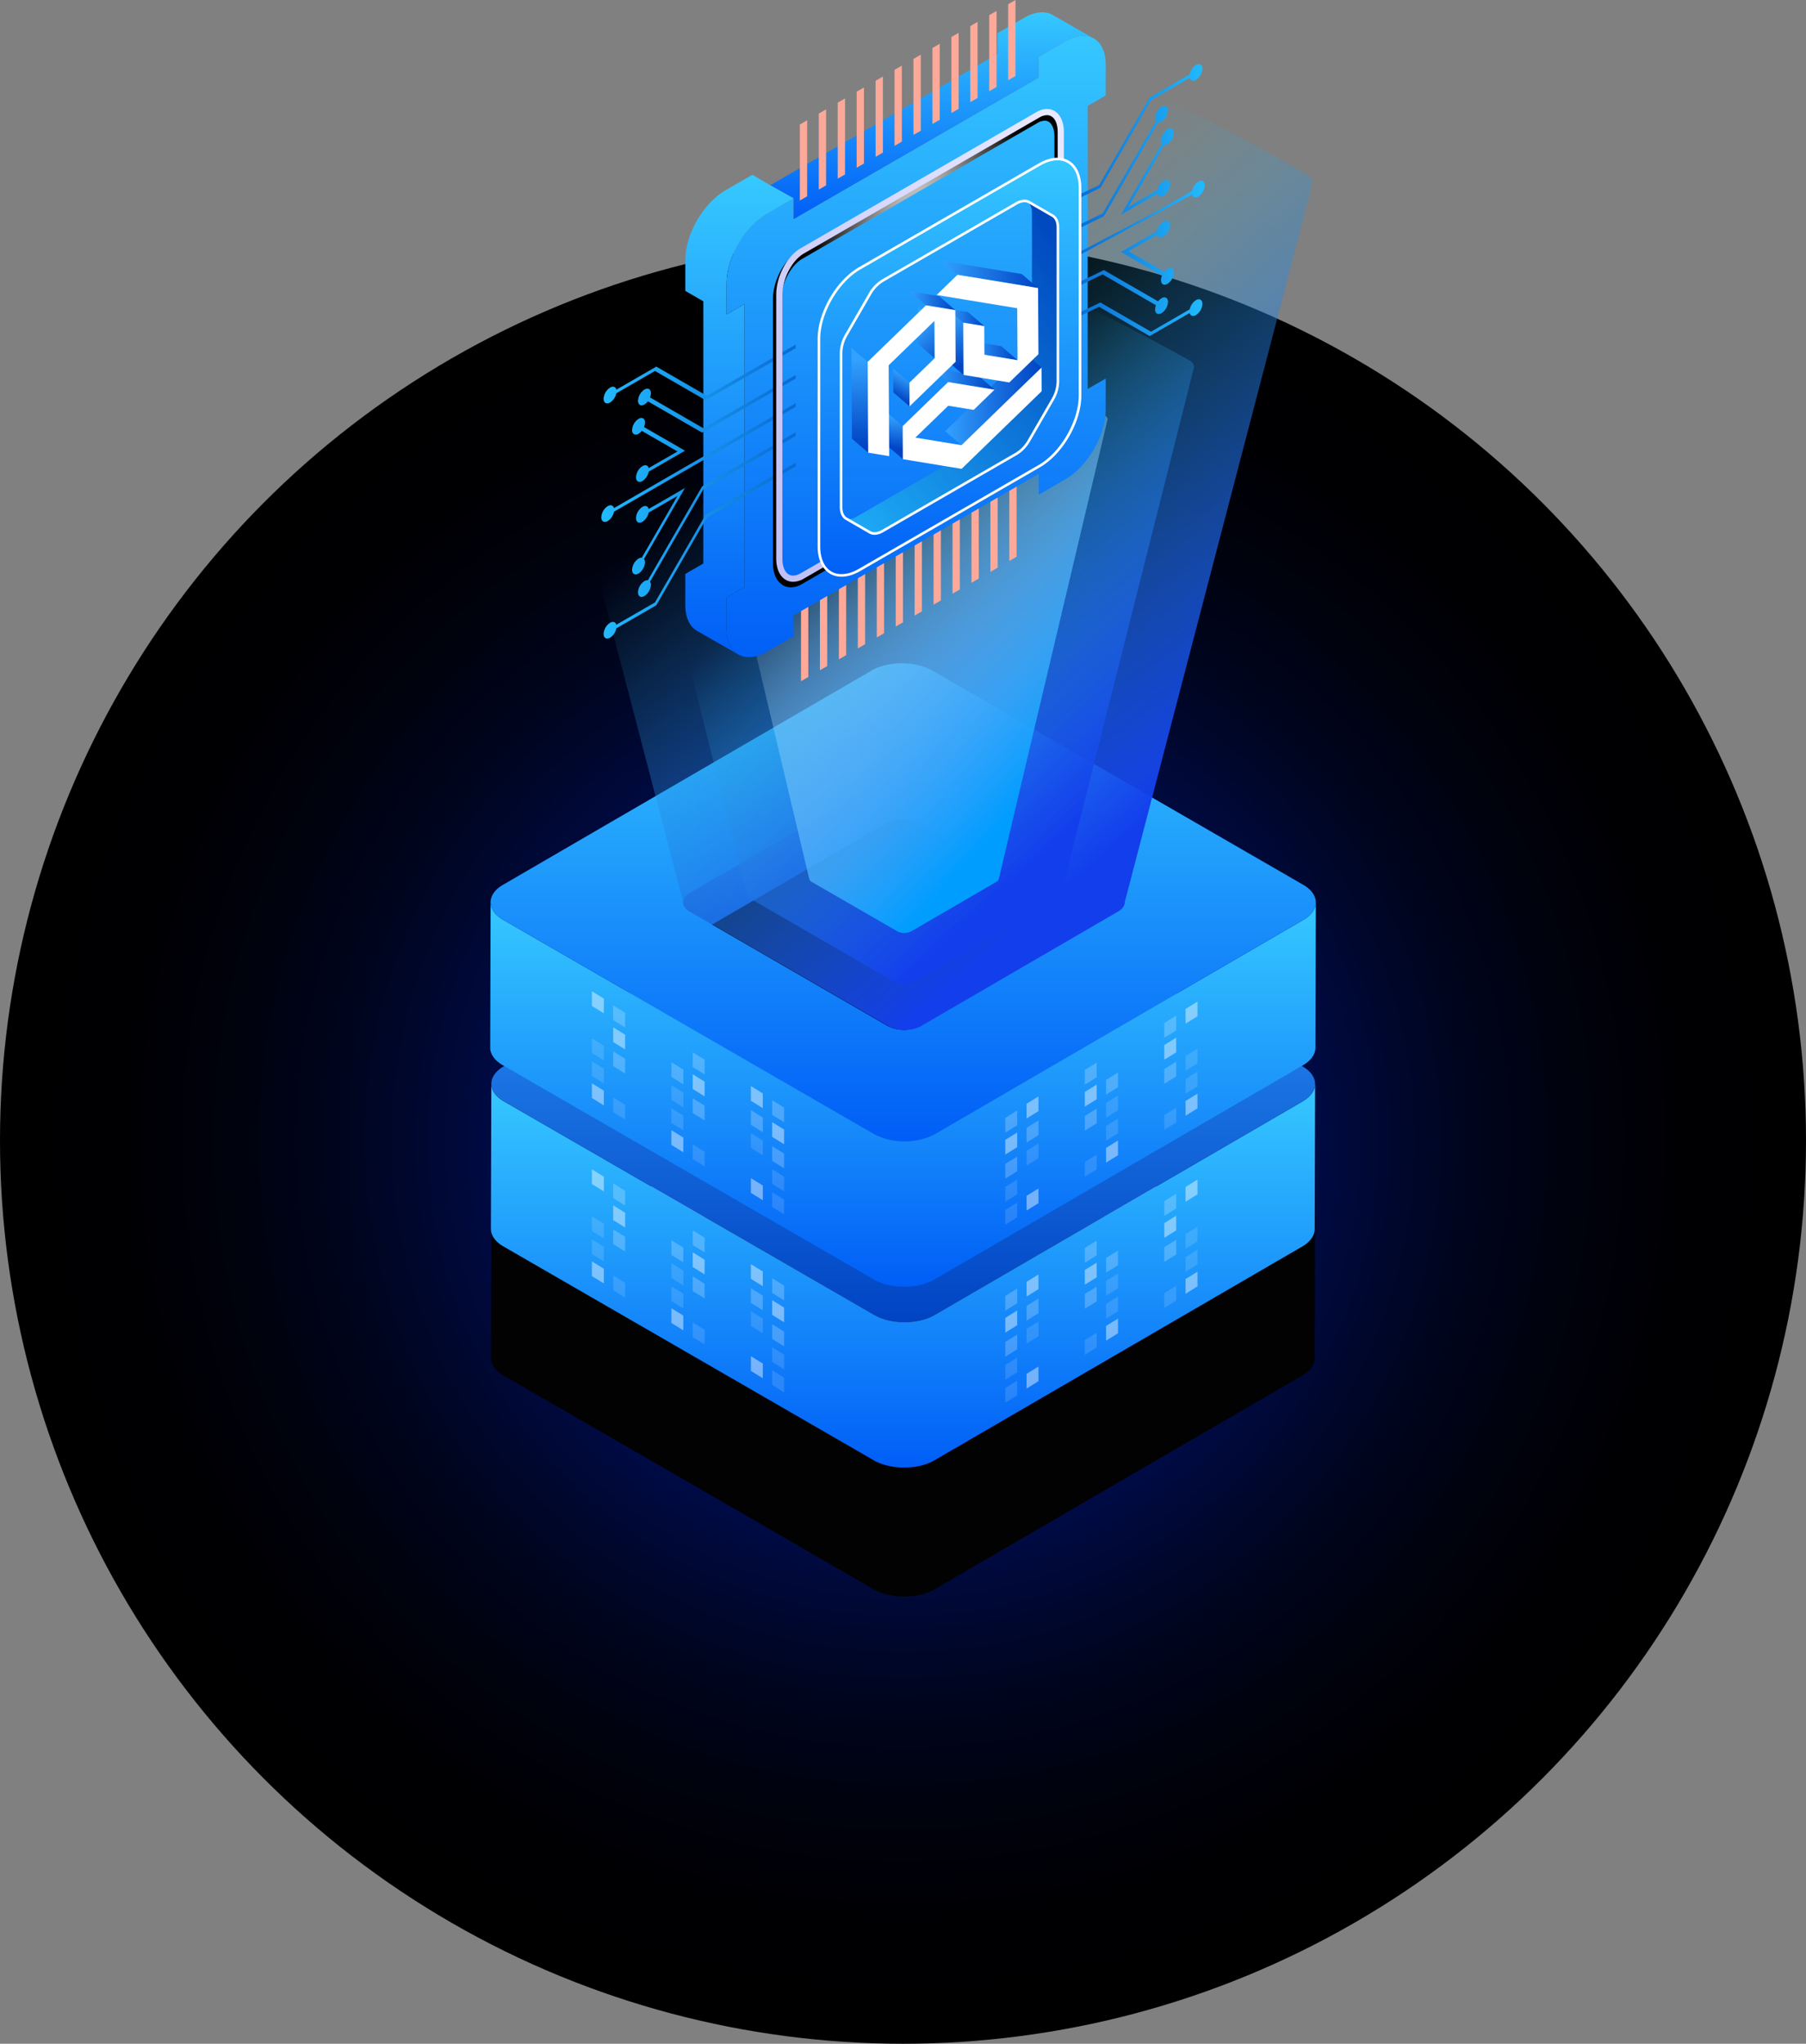 <svg xmlns="http://www.w3.org/2000/svg" xmlns:xlink="http://www.w3.org/1999/xlink" width="700" height="792.022" viewBox="0 0 700 792.022">
		<rect x="0" y="0" width="700" height="792.022" fill="#808080" stroke="none"/>
		<defs>
			<style>
			.cls-1 {
				mix-blend-mode: screen;
				fill: url(#radial-gradient);
			}

			.cls-1, .cls-18, .cls-22 {
				isolation: isolate;
			}

			.cls-2 {
				fill: #020202;
			}

			.cls-3 {
				fill: url(#linear-gradient);
			}

			.cls-4 {
				fill: url(#linear-gradient-2);
			}

			.cls-11, .cls-5 {
				fill: url(#linear-gradient-4);
			}

			.cls-6 {
				fill: url(#linear-gradient-5);
			}

			.cls-7 {
				opacity: 0.43;
			}

			.cls-8 {
				fill: #fff;
			}

			.cls-9 {
				opacity: 0.13;
			}

			.cls-10 {
				opacity: 0.22;
			}

			.cls-11 {
				stroke: rgba(0,0,0,0);
				stroke-miterlimit: 10;
			}

			.cls-12 {
				fill: url(#linear-gradient-9);
			}

			.cls-13 {
				fill: url(#linear-gradient-10);
			}

			.cls-14 {
				fill: url(#linear-gradient-11);
			}

			.cls-15 {
				fill: #fca999;
			}

			.cls-16 {
				fill: url(#linear-gradient-15);
			}

			.cls-17 {
				fill: url(#linear-gradient-16);
			}

			.cls-18 {
				mix-blend-mode: color-dodge;
				fill: url(#radial-gradient-2);
			}

			.cls-19 {
				fill: url(#linear-gradient-17);
			}

			.cls-20 {
				fill: url(#linear-gradient-19);
			}

			.cls-21 {
				fill: none;
				stroke: #fff;
			}

			.cls-23 {
				fill: url(#linear-gradient-21);
			}

			.cls-24 {
				fill: url(#linear-gradient-26);
			}

			.cls-25 {
				fill: url(#linear-gradient-28);
			}

			.cls-26 {
				fill: url(#linear-gradient-30);
			}

			.cls-27 {
				fill: url(#linear-gradient-32);
			}

			.cls-28 {
				fill: url(#linear-gradient-37);
			}
			</style>
			<radialGradient id="radial-gradient" cx="0.5" cy="0.5" r="0.5" gradientUnits="objectBoundingBox">
			<stop offset="0" stop-color="#002aff"/>
			<stop offset="0.038" stop-color="#0026ea"/>
			<stop offset="0.146" stop-color="#001db3"/>
			<stop offset="0.258" stop-color="#001583"/>
			<stop offset="0.372" stop-color="#000f5b"/>
			<stop offset="0.488" stop-color="#00093a"/>
			<stop offset="0.606" stop-color="#000520"/>
			<stop offset="0.728" stop-color="#00020e"/>
			<stop offset="0.856" stop-color="#000003"/>
			<stop offset="1"/>
			</radialGradient>
			<linearGradient id="linear-gradient" x1="0.37" y1="0.89" x2="0.63" y2="0.11" gradientUnits="objectBoundingBox">
			<stop offset="0" stop-color="#f4f9ff"/>
			<stop offset="1" stop-color="#cad8f3"/>
			</linearGradient>
			<linearGradient id="linear-gradient-2" x1="0.5" y1="1" x2="0.5" gradientUnits="objectBoundingBox">
			<stop offset="0" stop-color="#45cc86"/>
			<stop offset="1" stop-color="#baf281"/>
			</linearGradient>
			<linearGradient id="linear-gradient-4" x1="0.5" x2="0.5" y2="1" gradientUnits="objectBoundingBox">
			<stop offset="0" stop-color="#36c9ff"/>
			<stop offset="1" stop-color="#005ef7"/>
			</linearGradient>
			<linearGradient id="linear-gradient-5" x1="0.5" x2="0.5" y2="1" gradientUnits="objectBoundingBox">
			<stop offset="0" stop-color="#33a1ff"/>
			<stop offset="1" stop-color="#0043c3"/>
			</linearGradient>
			<linearGradient id="linear-gradient-9" x1="0.187" y1="0.535" x2="0.5" y2="1" gradientUnits="objectBoundingBox">
			<stop offset="0" stop-color="#33bfde" stop-opacity="0"/>
			<stop offset="1" stop-color="#133eec"/>
			</linearGradient>
			<linearGradient id="linear-gradient-10" x1="0.185" y1="0.547" x2="0.5" y2="1" xlink:href="#linear-gradient-9"/>
			<linearGradient id="linear-gradient-11" x1="0.5" y1="1" x2="0.123" y2="0.451" gradientUnits="objectBoundingBox">
			<stop offset="0" stop-color="#009dff"/>
			<stop offset="1" stop-color="#fff" stop-opacity="0"/>
			</linearGradient>
			<linearGradient id="linear-gradient-15" y1="0.5" x2="1" y2="0.5" gradientUnits="objectBoundingBox">
			<stop offset="0" stop-color="#2bf"/>
			<stop offset="1" stop-color="#0049bf"/>
			</linearGradient>
			<linearGradient id="linear-gradient-16" y1="0.5" x2="1" y2="0.5" gradientUnits="objectBoundingBox">
			<stop offset="0" stop-color="#0049bf"/>
			<stop offset="1" stop-color="#2bf"/>
			</linearGradient>
			<radialGradient id="radial-gradient-2" cx="0.5" cy="0.5" r="1.244" gradientTransform="translate(0.352) scale(0.297 1)" gradientUnits="objectBoundingBox">
			<stop offset="0" stop-color="#fff"/>
			<stop offset="1"/>
			</radialGradient>
			<linearGradient id="linear-gradient-17" x1="0.957" y1="0.001" x2="0.043" y2="0.999" gradientUnits="objectBoundingBox">
			<stop offset="0" stop-color="#e8e9ff"/>
			<stop offset="1" stop-color="#c0c0f6"/>
			</linearGradient>
			<linearGradient id="linear-gradient-19" x1="0.76" y1="-0.079" x2="-0.17" y2="1.107" xlink:href="#linear-gradient-16"/>
			<linearGradient id="linear-gradient-21" x1="0" y1="0.5" x2="1" y2="0.5" xlink:href="#linear-gradient-5"/>
			<linearGradient id="linear-gradient-26" x1="0.516" y1="0.099" x2="0.489" y2="0.781" xlink:href="#linear-gradient-5"/>
			<linearGradient id="linear-gradient-28" x1="0.464" y1="0.09" x2="0.535" y2="0.896" xlink:href="#linear-gradient-5"/>
			<linearGradient id="linear-gradient-30" x1="0.587" y1="0.141" x2="0.424" y2="0.815" xlink:href="#linear-gradient-5"/>
			<linearGradient id="linear-gradient-32" x1="0.423" y1="0.243" x2="0.774" y2="1.406" xlink:href="#linear-gradient-5"/>
			<linearGradient id="linear-gradient-37" y1="0.114" y2="0.941" xlink:href="#linear-gradient-5"/>
		</defs>
		<g id="Illustration_2" data-name="Illustration 2" transform="translate(-310.999 -1351.978)">
			<g id="Group_77141" data-name="Group 77141" transform="translate(203.999 1180)">
			<g id="Group_77139" data-name="Group 77139" transform="translate(0 0)">
				<ellipse id="Ellipse_6578" data-name="Ellipse 6578" class="cls-1" cx="350" cy="350" rx="350" ry="350" transform="translate(107 264)"/>
			</g>
			</g>
			<g id="Group_77361" data-name="Group 77361" transform="translate(500.999 1609.033)">
			<path id="Path_47453" data-name="Path 47453" class="cls-2" d="M2015.181,1340.464c-.016.177-.028.353-.06.529-.026.141-.069.282-.106.422-.044.167-.084.335-.144.5-.048.136-.111.27-.169.4-.075.173-.151.346-.243.517-.067.126-.147.248-.223.372-.119.194-.246.386-.388.576-.085.113-.177.225-.269.337a9.514,9.514,0,0,1-.7.756c-.091.088-.173.178-.268.264-.156.14-.33.276-.5.412-.153.124-.3.249-.467.369-.184.134-.387.261-.586.391s-.407.276-.631.406l-142.636,82.891a16.966,16.966,0,0,1-1.549.783c-.155.069-.314.134-.472.2q-.624.261-1.28.485c-.164.056-.324.115-.491.168-.277.087-.561.163-.844.24-.219.06-.436.123-.658.177-.3.072-.6.131-.9.193-.212.044-.422.091-.637.129-.621.109-1.251.2-1.887.263-.191.02-.384.031-.577.048-.38.031-.76.06-1.142.076-.237.01-.473.015-.71.02-.308.005-.616.008-.924,0-.25,0-.5-.011-.751-.021q-.427-.016-.853-.045-.381-.027-.759-.063c-.281-.027-.56-.059-.838-.094-.246-.031-.492-.066-.737-.1-.3-.046-.59-.1-.883-.154-.23-.044-.459-.088-.687-.138-.349-.077-.692-.164-1.034-.254-.188-.049-.378-.1-.563-.15-.606-.177-1.2-.375-1.771-.6-.281-.109-.552-.229-.823-.349-.143-.063-.291-.121-.432-.188-.414-.2-.818-.406-1.205-.629L1700.8,1346.718c-3.249-1.876-4.872-4.354-4.865-6.827l-.159,56.238c-.007,2.474,1.616,4.951,4.866,6.828l143.577,82.895c.387.224.791.432,1.206.629.14.067.288.125.431.188.241.107.478.218.727.316.031.012.066.021.1.032.572.223,1.164.421,1.771.6.046.014.088.032.135.046.139.04.286.067.427.1.341.09.685.177,1.034.254.09.019.175.046.265.064.139.029.282.047.422.073.292.056.587.108.883.153.115.018.226.044.342.06.131.018.264.027.4.044.278.036.557.067.838.094.129.012.256.032.385.042s.25.012.374.02q.426.029.853.046c.139.005.277.019.416.022.112,0,.224,0,.336,0,.308,0,.616,0,.924,0,.149,0,.3,0,.448,0,.088,0,.175-.014.262-.017.383-.017.762-.045,1.142-.077.148-.012.3-.015.445-.03.045,0,.087-.013.132-.018q.954-.1,1.887-.263c.034-.006.068-.008.1-.015.181-.032.356-.078.536-.114.3-.062.605-.121.9-.193.223-.054.439-.117.658-.177.284-.078.568-.154.845-.241.063-.02.13-.035.194-.055.1-.033.2-.078.3-.112q.656-.223,1.28-.485c.158-.066.317-.131.473-.2a17.037,17.037,0,0,0,1.548-.783l142.635-82.891c.067-.039.134-.078.2-.118.154-.092.286-.192.432-.288.2-.129.4-.257.586-.391.165-.12.313-.246.466-.369.17-.137.345-.273.5-.414.03-.027.067-.052.1-.079.064-.059.108-.124.17-.183a9.61,9.61,0,0,0,.7-.757c.045-.055.107-.107.151-.162s.075-.117.118-.175c.142-.19.268-.382.387-.576.05-.081.116-.159.162-.24.025-.044.039-.088.062-.132.092-.171.167-.344.242-.517.043-.1.1-.2.139-.3.014-.036.019-.072.031-.107.059-.166.1-.333.143-.5.029-.11.073-.22.1-.33.006-.03.005-.061.01-.092.032-.176.045-.352.061-.529.009-.112.035-.223.038-.335,0-.049,0-.1,0-.147l.159-56.237C2015.221,1340.143,2015.2,1340.3,2015.181,1340.464Z" transform="translate(-1695.499 -1126.966)"/>
			<g id="Group_77319" data-name="Group 77319" transform="translate(35.822 149.051)">
				<g id="Group_77317" data-name="Group 77317">
					<path id="Path_47411" data-name="Path 47411" class="cls-3" d="M2004.039,1375.254c5.032,2.906,5.059,7.662.052,10.572l-111.163,64.6c-5,2.906-13.212,2.906-18.245,0l-111.9-64.6c-5.033-2.906-5.059-7.662-.059-10.568l111.164-64.6c5.007-2.91,13.219-2.91,18.251,0Z" transform="translate(-1758.993 -1308.471)"/>
				</g>
				<g id="Group_77318" data-name="Group 77318" transform="translate(39.113 22.655)">
					<path id="Path_47412" data-name="Path 47412" class="cls-4" d="M2014.3,1404.824c3.45,1.992,3.469,5.254.036,7.249l-76.218,44.293a13.834,13.834,0,0,1-12.509,0l-76.721-44.295c-3.45-1.992-3.469-5.254-.041-7.245l76.218-44.293a13.838,13.838,0,0,1,12.514,0Z" transform="translate(-1846.288 -1359.035)"/>
				</g>
				<path id="Path_47413" data-name="Path 47413" class="cls-4" d="M1951.964,1477.65l67.543-39.251-68.083-39.308a13.842,13.842,0,0,0-12.514,0l-67.538,39.249,68.083,39.307A13.836,13.836,0,0,0,1951.964,1477.65Z" transform="translate(-1821.02 -1357.664)"/>
			</g>
			<g id="Group_77321" data-name="Group 77321" transform="translate(0.277 70.501)">
				<path id="Path_47414" data-name="Path 47414" class="cls-5" d="M2015.181,1340.464c-.016.177-.028.353-.06.529-.026.141-.069.282-.106.422-.044.167-.084.335-.144.5-.048.136-.111.27-.169.4-.075.173-.151.346-.243.517-.067.126-.147.248-.223.372-.119.194-.246.386-.388.576-.085.113-.177.225-.269.337a9.514,9.514,0,0,1-.7.756c-.091.088-.173.178-.268.264-.156.14-.33.276-.5.412-.153.124-.3.249-.467.369-.184.134-.387.261-.586.391s-.407.276-.631.406l-142.636,82.891a16.966,16.966,0,0,1-1.549.783c-.155.069-.314.134-.472.2q-.624.261-1.28.485c-.164.056-.324.115-.491.168-.277.087-.561.163-.844.24-.219.06-.436.123-.658.177-.3.072-.6.131-.9.193-.212.044-.422.091-.637.129-.621.109-1.251.2-1.887.263-.191.02-.384.031-.577.048-.38.031-.76.06-1.142.076-.237.01-.473.015-.71.02-.308.005-.616.008-.924,0-.25,0-.5-.011-.751-.021q-.427-.016-.853-.045-.381-.027-.759-.063c-.281-.027-.56-.059-.838-.094-.246-.031-.492-.066-.737-.1-.3-.046-.59-.1-.883-.154-.23-.044-.459-.088-.687-.138-.349-.077-.692-.164-1.034-.254-.188-.049-.378-.1-.563-.15-.606-.177-1.2-.375-1.771-.6-.281-.109-.552-.229-.823-.349-.143-.063-.291-.121-.432-.188-.414-.2-.818-.406-1.205-.629L1700.8,1346.718c-3.249-1.876-4.872-4.354-4.865-6.827l-.159,56.238c-.007,2.474,1.616,4.951,4.866,6.828l143.577,82.895c.387.224.791.432,1.206.629.14.067.288.125.431.188.241.107.478.218.727.316.031.012.066.021.1.032.572.223,1.164.421,1.771.6.046.014.088.032.135.046.139.04.286.067.427.1.341.09.685.177,1.034.254.09.019.175.046.265.064.139.029.282.047.422.073.292.056.587.108.883.153.115.018.226.044.342.06.131.018.264.027.4.044.278.036.557.067.838.094.129.012.256.032.385.042s.25.012.374.02q.426.029.853.046c.139.005.277.019.416.022.112,0,.224,0,.336,0,.308,0,.616,0,.924,0,.149,0,.3,0,.448,0,.088,0,.175-.014.262-.017.383-.017.762-.045,1.142-.077.148-.012.3-.015.445-.03.045,0,.087-.013.132-.018q.954-.1,1.887-.263c.034-.006.068-.008.1-.015.181-.032.356-.078.536-.114.3-.062.605-.121.9-.193.223-.054.439-.117.658-.177.284-.078.568-.154.845-.241.063-.02.13-.035.194-.055.1-.033.2-.078.3-.112q.656-.223,1.28-.485c.158-.066.317-.131.473-.2a17.037,17.037,0,0,0,1.548-.783l142.635-82.891c.067-.039.134-.078.2-.118.154-.092.286-.192.432-.288.2-.129.4-.257.586-.391.165-.12.313-.246.466-.369.17-.137.345-.273.5-.414.03-.027.067-.052.1-.079.064-.059.108-.124.17-.183a9.61,9.61,0,0,0,.7-.757c.045-.055.107-.107.151-.162s.075-.117.118-.175c.142-.19.268-.382.387-.576.05-.081.116-.159.162-.24.025-.044.039-.088.062-.132.092-.171.167-.344.242-.517.043-.1.1-.2.139-.3.014-.036.019-.072.031-.107.059-.166.1-.333.143-.5.029-.11.073-.22.1-.33.006-.03.005-.061.01-.092.032-.176.045-.352.061-.529.009-.112.035-.223.038-.335,0-.049,0-.1,0-.147l.159-56.237C2015.221,1340.143,2015.2,1340.3,2015.181,1340.464Z" transform="translate(-1695.776 -1247.467)"/>
				<g id="Group_77320" data-name="Group 77320" transform="translate(0.159 0)">
					<path id="Path_47415" data-name="Path 47415" class="cls-6" d="M2010.537,1228.626c6.458,3.729,6.492,9.832.067,13.565l-142.636,82.891c-6.415,3.728-16.952,3.728-23.41,0l-143.578-82.895c-6.457-3.728-6.491-9.831-.076-13.56l142.636-82.891c6.424-3.733,16.962-3.733,23.419-.005Z" transform="translate(-1696.116 -1142.936)"/>
				</g>
				<g id="Group_77383" data-name="Group 77383" transform="translate(39.137 123.592)">
					<g id="Group_77381" data-name="Group 77381" transform="translate(160.224 4)">
					<g id="Group_77330" data-name="Group 77330" transform="translate(69.872 2)">
						<g id="Group_77326" data-name="Group 77326" class="cls-7">
							<path id="Path_47421" data-name="Path 47421" class="cls-8" d="M2279.841,1269.795l.016,5.694,4.619-2.861-.015-5.693Z" transform="translate(-2279.841 -1266.934)"/>
						</g>
						<g id="Group_77327" data-name="Group 77327" class="cls-9" transform="translate(0 18.242)">
							<path id="Path_47422" data-name="Path 47422" class="cls-8" d="M2279.841,1310.383l.016,5.694,4.619-2.861-.015-5.694Z" transform="translate(-2279.841 -1307.522)"/>
						</g>
						<g id="Group_77328" data-name="Group 77328" class="cls-9" transform="translate(0 27.16)">
							<path id="Path_47423" data-name="Path 47423" class="cls-8" d="M2279.841,1330.227l.016,5.693,4.619-2.861-.015-5.693Z" transform="translate(-2279.841 -1327.366)"/>
						</g>
						<g id="Group_77329" data-name="Group 77329" class="cls-7" transform="translate(0 35.673)">
							<path id="Path_47424" data-name="Path 47424" class="cls-8" d="M2279.841,1349.169l.016,5.693,4.619-2.861-.015-5.694Z" transform="translate(-2279.841 -1346.308)"/>
						</g>
					</g>
					<g id="Group_77335" data-name="Group 77335" transform="translate(61.622 7.471)">
						<g id="Group_77331" data-name="Group 77331" class="cls-10">
							<path id="Path_47425" data-name="Path 47425" class="cls-8" d="M2260.15,1281.968l.015,5.693,4.619-2.861-.015-5.693Z" transform="translate(-2260.15 -1279.108)"/>
						</g>
						<g id="Group_77332" data-name="Group 77332" class="cls-7" transform="translate(0 8.513)">
							<path id="Path_47426" data-name="Path 47426" class="cls-8" d="M2260.15,1300.91l.015,5.694,4.619-2.861-.015-5.694Z" transform="translate(-2260.15 -1298.05)"/>
						</g>
						<g id="Group_77333" data-name="Group 77333" class="cls-10" transform="translate(0 17.837)">
							<path id="Path_47427" data-name="Path 47427" class="cls-8" d="M2260.15,1321.655l.015,5.694,4.619-2.861-.015-5.694Z" transform="translate(-2260.15 -1318.794)"/>
						</g>
						<g id="Group_77334" data-name="Group 77334" class="cls-9" transform="translate(0 35.673)">
							<path id="Path_47428" data-name="Path 47428" class="cls-8" d="M2260.15,1361.343l.015,5.694,4.619-2.861-.015-5.694Z" transform="translate(-2260.15 -1358.482)"/>
						</g>
					</g>
					<g id="Group_77340" data-name="Group 77340" transform="translate(39.062 29.496)">
						<g id="Group_77336" data-name="Group 77336" class="cls-10">
							<path id="Path_47429" data-name="Path 47429" class="cls-8" d="M2206.307,1335.425l.015,5.693,4.619-2.861-.015-5.694Z" transform="translate(-2206.307 -1332.563)"/>
						</g>
						<g id="Group_77337" data-name="Group 77337" class="cls-9" transform="translate(0 8.918)">
							<path id="Path_47430" data-name="Path 47430" class="cls-8" d="M2206.307,1355.268l.015,5.694,4.619-2.861-.015-5.694Z" transform="translate(-2206.307 -1352.407)"/>
						</g>
						<g id="Group_77338" data-name="Group 77338" class="cls-9" transform="translate(0 17.837)">
							<path id="Path_47431" data-name="Path 47431" class="cls-8" d="M2206.307,1375.111l.015,5.694,4.619-2.861-.015-5.694Z" transform="translate(-2206.307 -1372.251)"/>
						</g>
						<g id="Group_77339" data-name="Group 77339" class="cls-7" transform="translate(0 26.35)">
							<path id="Path_47432" data-name="Path 47432" class="cls-8" d="M2206.307,1394.054l.015,5.693,4.619-2.861-.015-5.693Z" transform="translate(-2206.307 -1391.193)"/>
						</g>
					</g>
					<g id="Group_77345" data-name="Group 77345" transform="translate(30.811 25.644)">
						<g id="Group_77341" data-name="Group 77341" class="cls-10">
							<path id="Path_47433" data-name="Path 47433" class="cls-8" d="M2186.615,1326.853l.015,5.694,4.62-2.861-.015-5.693Z" transform="translate(-2186.615 -1323.993)"/>
						</g>
						<g id="Group_77342" data-name="Group 77342" class="cls-7" transform="translate(0 8.513)">
							<path id="Path_47434" data-name="Path 47434" class="cls-8" d="M2186.615,1345.8l.015,5.694,4.62-2.861-.015-5.694Z" transform="translate(-2186.615 -1342.934)"/>
						</g>
						<g id="Group_77343" data-name="Group 77343" class="cls-10" transform="translate(0 17.837)">
							<path id="Path_47435" data-name="Path 47435" class="cls-8" d="M2186.615,1366.54l.015,5.694,4.62-2.861-.015-5.693Z" transform="translate(-2186.615 -1363.679)"/>
						</g>
						<g id="Group_77344" data-name="Group 77344" class="cls-9" transform="translate(0 35.673)">
							<path id="Path_47436" data-name="Path 47436" class="cls-8" d="M2186.615,1406.227l.015,5.694,4.62-2.861-.015-5.694Z" transform="translate(-2186.615 -1403.367)"/>
						</g>
					</g>
					<g id="Group_77350" data-name="Group 77350" transform="translate(8.25 38.745)">
						<g id="Group_77346" data-name="Group 77346" class="cls-7">
							<path id="Path_47437" data-name="Path 47437" class="cls-8" d="M2132.771,1360.453l.015,5.694,4.619-2.861-.015-5.694Z" transform="translate(-2132.771 -1357.593)"/>
						</g>
						<g id="Group_77347" data-name="Group 77347" class="cls-10" transform="translate(0 9.323)">
							<path id="Path_47438" data-name="Path 47438" class="cls-8" d="M2132.771,1381.2l.015,5.694,4.619-2.861-.015-5.694Z" transform="translate(-2132.771 -1378.338)"/>
						</g>
						<g id="Group_77348" data-name="Group 77348" class="cls-9" transform="translate(0 18.242)">
							<path id="Path_47439" data-name="Path 47439" class="cls-8" d="M2132.771,1401.042l.015,5.694,4.619-2.861-.015-5.693Z" transform="translate(-2132.771 -1398.182)"/>
						</g>
						<g id="Group_77349" data-name="Group 77349" class="cls-7" transform="translate(0 35.673)">
							<path id="Path_47440" data-name="Path 47440" class="cls-8" d="M2132.771,1439.828l.015,5.694,4.619-2.861-.015-5.694Z" transform="translate(-2132.771 -1436.967)"/>
						</g>
					</g>
					<g id="Group_77356" data-name="Group 77356" transform="translate(0 44.216)">
						<g id="Group_77351" data-name="Group 77351" class="cls-10">
							<path id="Path_47441" data-name="Path 47441" class="cls-8" d="M2113.079,1372.627l.015,5.694,4.62-2.861-.016-5.694Z" transform="translate(-2113.079 -1369.766)"/>
						</g>
						<g id="Group_77352" data-name="Group 77352" class="cls-7" transform="translate(0 8.513)">
							<path id="Path_47442" data-name="Path 47442" class="cls-8" d="M2113.079,1391.569l.015,5.694,4.62-2.861-.016-5.694" transform="translate(-2113.079 -1388.708)"/>
						</g>
						<g id="Group_77353" data-name="Group 77353" class="cls-10" transform="translate(0 17.837)">
							<path id="Path_47443" data-name="Path 47443" class="cls-8" d="M2113.079,1412.314l.015,5.694,4.62-2.861-.016-5.693Z" transform="translate(-2113.079 -1409.454)"/>
						</g>
						<g id="Group_77354" data-name="Group 77354" class="cls-9" transform="translate(0 26.755)">
							<path id="Path_47444" data-name="Path 47444" class="cls-8" d="M2113.079,1432.158l.015,5.693,4.62-2.86-.016-5.694Z" transform="translate(-2113.079 -1429.297)"/>
						</g>
						<g id="Group_77355" data-name="Group 77355" class="cls-9" transform="translate(0 35.673)">
							<path id="Path_47445" data-name="Path 47445" class="cls-8" d="M2113.079,1452l.015,5.694,4.62-2.861-.016-5.694Z" transform="translate(-2113.079 -1449.141)"/>
						</g>
					</g>
					</g>
					<g id="Group_77382" data-name="Group 77382" transform="translate(0 0)">
					<g id="Group_77330-2" data-name="Group 77330" transform="translate(0 2)">
						<g id="Group_77326-2" data-name="Group 77326" class="cls-7">
							<path id="Path_47421-2" data-name="Path 47421" class="cls-8" d="M2284.476,1269.795l-.016,5.694-4.619-2.861.015-5.693Z" transform="translate(-2279.841 -1266.934)"/>
						</g>
						<g id="Group_77327-2" data-name="Group 77327" class="cls-9" transform="translate(0 18.242)">
							<path id="Path_47422-2" data-name="Path 47422" class="cls-8" d="M2284.476,1310.383l-.016,5.694-4.619-2.861.015-5.694Z" transform="translate(-2279.841 -1307.522)"/>
						</g>
						<g id="Group_77328-2" data-name="Group 77328" class="cls-9" transform="translate(0 27.16)">
							<path id="Path_47423-2" data-name="Path 47423" class="cls-8" d="M2284.476,1330.227l-.016,5.693-4.619-2.861.015-5.693Z" transform="translate(-2279.841 -1327.366)"/>
						</g>
						<g id="Group_77329-2" data-name="Group 77329" class="cls-7" transform="translate(0 35.673)">
							<path id="Path_47424-2" data-name="Path 47424" class="cls-8" d="M2284.476,1349.169l-.016,5.693-4.619-2.861.015-5.694Z" transform="translate(-2279.841 -1346.308)"/>
						</g>
					</g>
					<g id="Group_77335-2" data-name="Group 77335" transform="translate(8.251 7.471)">
						<g id="Group_77331-2" data-name="Group 77331" class="cls-10">
							<path id="Path_47425-2" data-name="Path 47425" class="cls-8" d="M2264.784,1281.968l-.015,5.693-4.619-2.861.015-5.693Z" transform="translate(-2260.15 -1279.108)"/>
						</g>
						<g id="Group_77332-2" data-name="Group 77332" class="cls-7" transform="translate(0 8.513)">
							<path id="Path_47426-2" data-name="Path 47426" class="cls-8" d="M2264.784,1300.91l-.015,5.694-4.619-2.861.015-5.694Z" transform="translate(-2260.15 -1298.05)"/>
						</g>
						<g id="Group_77333-2" data-name="Group 77333" class="cls-10" transform="translate(0 17.837)">
							<path id="Path_47427-2" data-name="Path 47427" class="cls-8" d="M2264.784,1321.655l-.015,5.694-4.619-2.861.015-5.694Z" transform="translate(-2260.15 -1318.794)"/>
						</g>
						<g id="Group_77334-2" data-name="Group 77334" class="cls-9" transform="translate(0 35.673)">
							<path id="Path_47428-2" data-name="Path 47428" class="cls-8" d="M2264.784,1361.343l-.015,5.694-4.619-2.861.015-5.694Z" transform="translate(-2260.15 -1358.482)"/>
						</g>
					</g>
					<g id="Group_77340-2" data-name="Group 77340" transform="translate(30.811 29.496)">
						<g id="Group_77336-2" data-name="Group 77336" class="cls-10">
							<path id="Path_47429-2" data-name="Path 47429" class="cls-8" d="M2210.941,1335.425l-.015,5.693-4.619-2.861.015-5.694Z" transform="translate(-2206.307 -1332.563)"/>
						</g>
						<g id="Group_77337-2" data-name="Group 77337" class="cls-9" transform="translate(0 8.918)">
							<path id="Path_47430-2" data-name="Path 47430" class="cls-8" d="M2210.941,1355.268l-.015,5.694-4.619-2.861.015-5.694Z" transform="translate(-2206.307 -1352.407)"/>
						</g>
						<g id="Group_77338-2" data-name="Group 77338" class="cls-9" transform="translate(0 17.837)">
							<path id="Path_47431-2" data-name="Path 47431" class="cls-8" d="M2210.941,1375.111l-.015,5.694-4.619-2.861.015-5.694Z" transform="translate(-2206.307 -1372.251)"/>
						</g>
						<g id="Group_77339-2" data-name="Group 77339" class="cls-7" transform="translate(0 26.35)">
							<path id="Path_47432-2" data-name="Path 47432" class="cls-8" d="M2210.941,1394.054l-.015,5.693-4.619-2.861.015-5.693Z" transform="translate(-2206.307 -1391.193)"/>
						</g>
					</g>
					<g id="Group_77345-2" data-name="Group 77345" transform="translate(39.062 25.644)">
						<g id="Group_77341-2" data-name="Group 77341" class="cls-10">
							<path id="Path_47433-2" data-name="Path 47433" class="cls-8" d="M2191.249,1326.853l-.015,5.694-4.62-2.861.015-5.693Z" transform="translate(-2186.615 -1323.993)"/>
						</g>
						<g id="Group_77342-2" data-name="Group 77342" class="cls-7" transform="translate(0 8.513)">
							<path id="Path_47434-2" data-name="Path 47434" class="cls-8" d="M2191.249,1345.8l-.015,5.694-4.62-2.861.015-5.694Z" transform="translate(-2186.615 -1342.934)"/>
						</g>
						<g id="Group_77343-2" data-name="Group 77343" class="cls-10" transform="translate(0 17.837)">
							<path id="Path_47435-2" data-name="Path 47435" class="cls-8" d="M2191.249,1366.54l-.015,5.694-4.62-2.861.015-5.693Z" transform="translate(-2186.615 -1363.679)"/>
						</g>
						<g id="Group_77344-2" data-name="Group 77344" class="cls-9" transform="translate(0 35.673)">
							<path id="Path_47436-2" data-name="Path 47436" class="cls-8" d="M2191.249,1406.227l-.015,5.694-4.62-2.861.015-5.694Z" transform="translate(-2186.615 -1403.367)"/>
						</g>
					</g>
					<g id="Group_77350-2" data-name="Group 77350" transform="translate(61.622 38.745)">
						<g id="Group_77346-2" data-name="Group 77346" class="cls-7">
							<path id="Path_47437-2" data-name="Path 47437" class="cls-8" d="M2137.405,1360.453l-.015,5.694-4.619-2.861.015-5.694Z" transform="translate(-2132.771 -1357.593)"/>
						</g>
						<g id="Group_77347-2" data-name="Group 77347" class="cls-10" transform="translate(0 9.323)">
							<path id="Path_47438-2" data-name="Path 47438" class="cls-8" d="M2137.405,1381.2l-.015,5.694-4.619-2.861.015-5.694Z" transform="translate(-2132.771 -1378.338)"/>
						</g>
						<g id="Group_77348-2" data-name="Group 77348" class="cls-9" transform="translate(0 18.242)">
							<path id="Path_47439-2" data-name="Path 47439" class="cls-8" d="M2137.405,1401.042l-.015,5.694-4.619-2.861.015-5.693Z" transform="translate(-2132.771 -1398.182)"/>
						</g>
						<g id="Group_77349-2" data-name="Group 77349" class="cls-7" transform="translate(0 35.673)">
							<path id="Path_47440-2" data-name="Path 47440" class="cls-8" d="M2137.405,1439.828l-.015,5.694-4.619-2.861.015-5.694Z" transform="translate(-2132.771 -1436.967)"/>
						</g>
					</g>
					<g id="Group_77356-2" data-name="Group 77356" transform="translate(69.872 44.216)">
						<g id="Group_77351-2" data-name="Group 77351" class="cls-10">
							<path id="Path_47441-2" data-name="Path 47441" class="cls-8" d="M2117.714,1372.627l-.015,5.694-4.62-2.861.016-5.694Z" transform="translate(-2113.079 -1369.766)"/>
						</g>
						<g id="Group_77352-2" data-name="Group 77352" class="cls-7" transform="translate(0 8.513)">
							<path id="Path_47442-2" data-name="Path 47442" class="cls-8" d="M2117.714,1391.569l-.015,5.694-4.62-2.861.016-5.694" transform="translate(-2113.079 -1388.708)"/>
						</g>
						<g id="Group_77353-2" data-name="Group 77353" class="cls-10" transform="translate(0 17.837)">
							<path id="Path_47443-2" data-name="Path 47443" class="cls-8" d="M2117.714,1412.314l-.015,5.694-4.62-2.861.016-5.693Z" transform="translate(-2113.079 -1409.454)"/>
						</g>
						<g id="Group_77354-2" data-name="Group 77354" class="cls-9" transform="translate(0 26.755)">
							<path id="Path_47444-2" data-name="Path 47444" class="cls-8" d="M2117.714,1432.158l-.015,5.693-4.62-2.86.016-5.694Z" transform="translate(-2113.079 -1429.297)"/>
						</g>
						<g id="Group_77355-2" data-name="Group 77355" class="cls-9" transform="translate(0 35.673)">
							<path id="Path_47445-2" data-name="Path 47445" class="cls-8" d="M2117.714,1452l-.015,5.694-4.62-2.861.016-5.694Z" transform="translate(-2113.079 -1449.141)"/>
						</g>
					</g>
					</g>
				</g>
			</g>
			<g id="Group_77325" data-name="Group 77325" transform="translate(0 0)">
				<path id="Path_47416" data-name="Path 47416" class="cls-5" d="M1999,1183.018c-.015.177-.027.354-.06.53-.026.141-.069.282-.106.423-.044.167-.085.335-.144.5-.048.135-.112.27-.17.4-.076.174-.151.347-.243.519-.067.125-.148.249-.224.372-.12.195-.246.387-.388.577-.084.114-.177.226-.269.338a9.467,9.467,0,0,1-.7.758c-.09.088-.172.178-.268.264-.156.141-.33.276-.5.414-.154.124-.3.25-.468.369-.185.135-.388.263-.588.392s-.407.276-.632.407l-142.884,83.034a17.14,17.14,0,0,1-1.552.785c-.155.07-.314.135-.473.2q-.625.262-1.282.486c-.164.056-.325.115-.492.168-.278.087-.562.164-.846.241-.219.06-.437.124-.66.177-.3.072-.6.132-.9.193-.213.043-.423.091-.638.129-.622.109-1.253.2-1.89.263-.191.02-.385.032-.578.048-.38.031-.761.06-1.144.076-.237.01-.474.015-.711.02-.309.005-.617.009-.926,0q-.376-.005-.753-.021-.428-.017-.854-.045-.381-.027-.76-.063-.421-.04-.84-.094-.371-.047-.739-.1c-.3-.046-.591-.1-.885-.154-.23-.044-.46-.089-.688-.138-.35-.077-.694-.164-1.036-.254-.188-.049-.378-.1-.563-.15-.607-.177-1.2-.375-1.774-.6-.281-.109-.553-.229-.824-.349-.144-.064-.292-.122-.433-.188-.415-.2-.82-.406-1.208-.63l-143.827-83.039c-3.255-1.879-4.881-4.361-4.874-6.84l-.159,56.336c-.007,2.479,1.619,4.96,4.874,6.84l143.827,83.039c.388.224.792.433,1.208.63.14.067.289.125.432.188.241.107.479.219.728.317.031.013.065.021.1.033.573.223,1.166.422,1.773.6.047.014.089.032.135.045.14.04.287.067.428.105.342.09.686.177,1.036.254.09.02.175.046.266.065.139.029.282.047.422.074.293.056.588.108.885.154.115.018.227.044.342.06.131.019.265.028.4.044.279.036.558.067.84.094.129.012.256.032.386.043s.25.011.375.02q.426.029.854.045c.139.006.277.019.416.022.112,0,.224,0,.337,0,.309,0,.617,0,.926,0,.149,0,.3,0,.448,0,.088,0,.175-.014.263-.018.383-.016.763-.044,1.143-.076.149-.013.3-.015.446-.03.044,0,.087-.014.132-.018q.956-.1,1.89-.263c.034-.006.069-.008.1-.015.182-.033.357-.078.537-.114.3-.061.606-.121.9-.194.223-.054.44-.117.66-.176.285-.078.569-.154.847-.242.063-.02.131-.035.194-.055.1-.033.2-.078.3-.113q.657-.224,1.283-.485c.159-.067.318-.132.473-.2a16.892,16.892,0,0,0,1.551-.785l142.884-83.034.2-.119c.155-.093.286-.193.432-.288.2-.13.4-.257.587-.392.165-.12.313-.245.467-.37.17-.137.345-.273.5-.414.03-.027.067-.053.1-.08.065-.059.109-.123.171-.183a9.365,9.365,0,0,0,.706-.759c.045-.055.107-.106.151-.163s.075-.117.118-.174c.142-.19.268-.383.388-.577.05-.081.116-.159.162-.241.025-.044.038-.088.062-.132.093-.172.168-.345.243-.518.043-.1.1-.2.139-.3.014-.036.019-.072.031-.108.059-.166.1-.334.144-.5.029-.11.073-.22.095-.331.006-.031,0-.062.01-.093.032-.176.045-.353.061-.53.01-.112.035-.223.038-.335,0-.049,0-.1,0-.147l.16-56.335C1999.044,1182.7,1999.017,1182.857,1999,1183.018Z" transform="translate(-1679.044 -1089.859)"/>
				<g id="Group_77323" data-name="Group 77323" transform="translate(0.16)">
					<path id="Union_1" data-name="Union 1" class="cls-11" d="M148.7,182.462,4.874,99.423c-6.468-3.734-6.5-9.849-.077-13.583L147.68,2.805c6.436-3.74,16.991-3.74,23.46-.005L314.968,85.838c6.467,3.734,6.5,9.849.067,13.589L172.151,182.462a25.94,25.94,0,0,1-23.45,0Z" transform="translate(0)"/>
				</g>
				<g id="Group_77324" data-name="Group 77324" transform="translate(74.774 43.219)">
					<path id="Path_47419" data-name="Path 47419" class="cls-6" d="M2013.943,1118.056c3.45,1.992,3.469,5.254.036,7.249l-76.218,44.293a13.839,13.839,0,0,1-12.509,0l-76.721-44.3c-3.451-1.992-3.469-5.253-.041-7.245l76.219-44.293a13.84,13.84,0,0,1,12.514,0Z" transform="translate(-1845.93 -1072.267)"/>
				</g>
				<path id="Path_47420" data-name="Path 47420" d="M1951.606,1190.881l67.543-39.252-68.083-39.307a13.841,13.841,0,0,0-12.514,0l-67.538,39.249,68.083,39.307A13.835,13.835,0,0,0,1951.606,1190.881Z" transform="translate(-1785.001 -1050.332)"/>
			</g>
			<g id="Group_77357" data-name="Group 77357" transform="translate(39.414 125.093)">
				<g id="Group_77381-2" data-name="Group 77381" transform="translate(160.224 4)">
					<g id="Group_77330-3" data-name="Group 77330" transform="translate(69.872 2)">
					<g id="Group_77326-3" data-name="Group 77326" class="cls-7">
						<path id="Path_47421-3" data-name="Path 47421" class="cls-8" d="M2279.841,1269.795l.016,5.694,4.619-2.861-.015-5.693Z" transform="translate(-2279.841 -1266.934)"/>
					</g>
					<g id="Group_77327-3" data-name="Group 77327" class="cls-9" transform="translate(0 18.242)">
						<path id="Path_47422-3" data-name="Path 47422" class="cls-8" d="M2279.841,1310.383l.016,5.694,4.619-2.861-.015-5.694Z" transform="translate(-2279.841 -1307.522)"/>
					</g>
					<g id="Group_77328-3" data-name="Group 77328" class="cls-9" transform="translate(0 27.16)">
						<path id="Path_47423-3" data-name="Path 47423" class="cls-8" d="M2279.841,1330.227l.016,5.693,4.619-2.861-.015-5.693Z" transform="translate(-2279.841 -1327.366)"/>
					</g>
					<g id="Group_77329-3" data-name="Group 77329" class="cls-7" transform="translate(0 35.673)">
						<path id="Path_47424-3" data-name="Path 47424" class="cls-8" d="M2279.841,1349.169l.016,5.693,4.619-2.861-.015-5.694Z" transform="translate(-2279.841 -1346.308)"/>
					</g>
					</g>
					<g id="Group_77335-3" data-name="Group 77335" transform="translate(61.622 7.471)">
					<g id="Group_77331-3" data-name="Group 77331" class="cls-10">
						<path id="Path_47425-3" data-name="Path 47425" class="cls-8" d="M2260.15,1281.968l.015,5.693,4.619-2.861-.015-5.693Z" transform="translate(-2260.15 -1279.108)"/>
					</g>
					<g id="Group_77332-3" data-name="Group 77332" class="cls-7" transform="translate(0 8.513)">
						<path id="Path_47426-3" data-name="Path 47426" class="cls-8" d="M2260.15,1300.91l.015,5.694,4.619-2.861-.015-5.694Z" transform="translate(-2260.15 -1298.05)"/>
					</g>
					<g id="Group_77333-3" data-name="Group 77333" class="cls-10" transform="translate(0 17.837)">
						<path id="Path_47427-3" data-name="Path 47427" class="cls-8" d="M2260.15,1321.655l.015,5.694,4.619-2.861-.015-5.694Z" transform="translate(-2260.15 -1318.794)"/>
					</g>
					<g id="Group_77334-3" data-name="Group 77334" class="cls-9" transform="translate(0 35.673)">
						<path id="Path_47428-3" data-name="Path 47428" class="cls-8" d="M2260.15,1361.343l.015,5.694,4.619-2.861-.015-5.694Z" transform="translate(-2260.15 -1358.482)"/>
					</g>
					</g>
					<g id="Group_77340-3" data-name="Group 77340" transform="translate(39.062 29.496)">
					<g id="Group_77336-3" data-name="Group 77336" class="cls-10">
						<path id="Path_47429-3" data-name="Path 47429" class="cls-8" d="M2206.307,1335.425l.015,5.693,4.619-2.861-.015-5.694Z" transform="translate(-2206.307 -1332.563)"/>
					</g>
					<g id="Group_77337-3" data-name="Group 77337" class="cls-9" transform="translate(0 8.918)">
						<path id="Path_47430-3" data-name="Path 47430" class="cls-8" d="M2206.307,1355.268l.015,5.694,4.619-2.861-.015-5.694Z" transform="translate(-2206.307 -1352.407)"/>
					</g>
					<g id="Group_77338-3" data-name="Group 77338" class="cls-9" transform="translate(0 17.837)">
						<path id="Path_47431-3" data-name="Path 47431" class="cls-8" d="M2206.307,1375.111l.015,5.694,4.619-2.861-.015-5.694Z" transform="translate(-2206.307 -1372.251)"/>
					</g>
					<g id="Group_77339-3" data-name="Group 77339" class="cls-7" transform="translate(0 26.35)">
						<path id="Path_47432-3" data-name="Path 47432" class="cls-8" d="M2206.307,1394.054l.015,5.693,4.619-2.861-.015-5.693Z" transform="translate(-2206.307 -1391.193)"/>
					</g>
					</g>
					<g id="Group_77345-3" data-name="Group 77345" transform="translate(30.811 25.644)">
					<g id="Group_77341-3" data-name="Group 77341" class="cls-10">
						<path id="Path_47433-3" data-name="Path 47433" class="cls-8" d="M2186.615,1326.853l.015,5.694,4.62-2.861-.015-5.693Z" transform="translate(-2186.615 -1323.993)"/>
					</g>
					<g id="Group_77342-3" data-name="Group 77342" class="cls-7" transform="translate(0 8.513)">
						<path id="Path_47434-3" data-name="Path 47434" class="cls-8" d="M2186.615,1345.8l.015,5.694,4.62-2.861-.015-5.694Z" transform="translate(-2186.615 -1342.934)"/>
					</g>
					<g id="Group_77343-3" data-name="Group 77343" class="cls-10" transform="translate(0 17.837)">
						<path id="Path_47435-3" data-name="Path 47435" class="cls-8" d="M2186.615,1366.54l.015,5.694,4.62-2.861-.015-5.693Z" transform="translate(-2186.615 -1363.679)"/>
					</g>
					<g id="Group_77344-3" data-name="Group 77344" class="cls-9" transform="translate(0 35.673)">
						<path id="Path_47436-3" data-name="Path 47436" class="cls-8" d="M2186.615,1406.227l.015,5.694,4.62-2.861-.015-5.694Z" transform="translate(-2186.615 -1403.367)"/>
					</g>
					</g>
					<g id="Group_77350-3" data-name="Group 77350" transform="translate(8.25 38.745)">
					<g id="Group_77346-3" data-name="Group 77346" class="cls-7">
						<path id="Path_47437-3" data-name="Path 47437" class="cls-8" d="M2132.771,1360.453l.015,5.694,4.619-2.861-.015-5.694Z" transform="translate(-2132.771 -1357.593)"/>
					</g>
					<g id="Group_77347-3" data-name="Group 77347" class="cls-10" transform="translate(0 9.323)">
						<path id="Path_47438-3" data-name="Path 47438" class="cls-8" d="M2132.771,1381.2l.015,5.694,4.619-2.861-.015-5.694Z" transform="translate(-2132.771 -1378.338)"/>
					</g>
					<g id="Group_77348-3" data-name="Group 77348" class="cls-9" transform="translate(0 18.242)">
						<path id="Path_47439-3" data-name="Path 47439" class="cls-8" d="M2132.771,1401.042l.015,5.694,4.619-2.861-.015-5.693Z" transform="translate(-2132.771 -1398.182)"/>
					</g>
					<g id="Group_77349-3" data-name="Group 77349" class="cls-7" transform="translate(0 35.673)">
						<path id="Path_47440-3" data-name="Path 47440" class="cls-8" d="M2132.771,1439.828l.015,5.694,4.619-2.861-.015-5.694Z" transform="translate(-2132.771 -1436.967)"/>
					</g>
					</g>
					<g id="Group_77356-3" data-name="Group 77356" transform="translate(0 44.216)">
					<g id="Group_77351-3" data-name="Group 77351" class="cls-10">
						<path id="Path_47441-3" data-name="Path 47441" class="cls-8" d="M2113.079,1372.627l.015,5.694,4.62-2.861-.016-5.694Z" transform="translate(-2113.079 -1369.766)"/>
					</g>
					<g id="Group_77352-3" data-name="Group 77352" class="cls-7" transform="translate(0 8.513)">
						<path id="Path_47442-3" data-name="Path 47442" class="cls-8" d="M2113.079,1391.569l.015,5.694,4.62-2.861-.016-5.694" transform="translate(-2113.079 -1388.708)"/>
					</g>
					<g id="Group_77353-3" data-name="Group 77353" class="cls-10" transform="translate(0 17.837)">
						<path id="Path_47443-3" data-name="Path 47443" class="cls-8" d="M2113.079,1412.314l.015,5.694,4.62-2.861-.016-5.693Z" transform="translate(-2113.079 -1409.454)"/>
					</g>
					<g id="Group_77354-3" data-name="Group 77354" class="cls-9" transform="translate(0 26.755)">
						<path id="Path_47444-3" data-name="Path 47444" class="cls-8" d="M2113.079,1432.158l.015,5.693,4.62-2.86-.016-5.694Z" transform="translate(-2113.079 -1429.297)"/>
					</g>
					<g id="Group_77355-3" data-name="Group 77355" class="cls-9" transform="translate(0 35.673)">
						<path id="Path_47445-3" data-name="Path 47445" class="cls-8" d="M2113.079,1452l.015,5.694,4.62-2.861-.016-5.694Z" transform="translate(-2113.079 -1449.141)"/>
					</g>
					</g>
				</g>
				<g id="Group_77382-2" data-name="Group 77382" transform="translate(0 0)">
					<g id="Group_77330-4" data-name="Group 77330" transform="translate(0 2)">
					<g id="Group_77326-4" data-name="Group 77326" class="cls-7">
						<path id="Path_47421-4" data-name="Path 47421" class="cls-8" d="M2284.476,1269.795l-.016,5.694-4.619-2.861.015-5.693Z" transform="translate(-2279.841 -1266.934)"/>
					</g>
					<g id="Group_77327-4" data-name="Group 77327" class="cls-9" transform="translate(0 18.242)">
						<path id="Path_47422-4" data-name="Path 47422" class="cls-8" d="M2284.476,1310.383l-.016,5.694-4.619-2.861.015-5.694Z" transform="translate(-2279.841 -1307.522)"/>
					</g>
					<g id="Group_77328-4" data-name="Group 77328" class="cls-9" transform="translate(0 27.16)">
						<path id="Path_47423-4" data-name="Path 47423" class="cls-8" d="M2284.476,1330.227l-.016,5.693-4.619-2.861.015-5.693Z" transform="translate(-2279.841 -1327.366)"/>
					</g>
					<g id="Group_77329-4" data-name="Group 77329" class="cls-7" transform="translate(0 35.673)">
						<path id="Path_47424-4" data-name="Path 47424" class="cls-8" d="M2284.476,1349.169l-.016,5.693-4.619-2.861.015-5.694Z" transform="translate(-2279.841 -1346.308)"/>
					</g>
					</g>
					<g id="Group_77335-4" data-name="Group 77335" transform="translate(8.251 7.471)">
					<g id="Group_77331-4" data-name="Group 77331" class="cls-10">
						<path id="Path_47425-4" data-name="Path 47425" class="cls-8" d="M2264.784,1281.968l-.015,5.693-4.619-2.861.015-5.693Z" transform="translate(-2260.15 -1279.108)"/>
					</g>
					<g id="Group_77332-4" data-name="Group 77332" class="cls-7" transform="translate(0 8.513)">
						<path id="Path_47426-4" data-name="Path 47426" class="cls-8" d="M2264.784,1300.91l-.015,5.694-4.619-2.861.015-5.694Z" transform="translate(-2260.15 -1298.05)"/>
					</g>
					<g id="Group_77333-4" data-name="Group 77333" class="cls-10" transform="translate(0 17.837)">
						<path id="Path_47427-4" data-name="Path 47427" class="cls-8" d="M2264.784,1321.655l-.015,5.694-4.619-2.861.015-5.694Z" transform="translate(-2260.15 -1318.794)"/>
					</g>
					<g id="Group_77334-4" data-name="Group 77334" class="cls-9" transform="translate(0 35.673)">
						<path id="Path_47428-4" data-name="Path 47428" class="cls-8" d="M2264.784,1361.343l-.015,5.694-4.619-2.861.015-5.694Z" transform="translate(-2260.15 -1358.482)"/>
					</g>
					</g>
					<g id="Group_77340-4" data-name="Group 77340" transform="translate(30.811 29.496)">
					<g id="Group_77336-4" data-name="Group 77336" class="cls-10">
						<path id="Path_47429-4" data-name="Path 47429" class="cls-8" d="M2210.941,1335.425l-.015,5.693-4.619-2.861.015-5.694Z" transform="translate(-2206.307 -1332.563)"/>
					</g>
					<g id="Group_77337-4" data-name="Group 77337" class="cls-9" transform="translate(0 8.918)">
						<path id="Path_47430-4" data-name="Path 47430" class="cls-8" d="M2210.941,1355.268l-.015,5.694-4.619-2.861.015-5.694Z" transform="translate(-2206.307 -1352.407)"/>
					</g>
					<g id="Group_77338-4" data-name="Group 77338" class="cls-9" transform="translate(0 17.837)">
						<path id="Path_47431-4" data-name="Path 47431" class="cls-8" d="M2210.941,1375.111l-.015,5.694-4.619-2.861.015-5.694Z" transform="translate(-2206.307 -1372.251)"/>
					</g>
					<g id="Group_77339-4" data-name="Group 77339" class="cls-7" transform="translate(0 26.35)">
						<path id="Path_47432-4" data-name="Path 47432" class="cls-8" d="M2210.941,1394.054l-.015,5.693-4.619-2.861.015-5.693Z" transform="translate(-2206.307 -1391.193)"/>
					</g>
					</g>
					<g id="Group_77345-4" data-name="Group 77345" transform="translate(39.062 25.644)">
					<g id="Group_77341-4" data-name="Group 77341" class="cls-10">
						<path id="Path_47433-4" data-name="Path 47433" class="cls-8" d="M2191.249,1326.853l-.015,5.694-4.62-2.861.015-5.693Z" transform="translate(-2186.615 -1323.993)"/>
					</g>
					<g id="Group_77342-4" data-name="Group 77342" class="cls-7" transform="translate(0 8.513)">
						<path id="Path_47434-4" data-name="Path 47434" class="cls-8" d="M2191.249,1345.8l-.015,5.694-4.62-2.861.015-5.694Z" transform="translate(-2186.615 -1342.934)"/>
					</g>
					<g id="Group_77343-4" data-name="Group 77343" class="cls-10" transform="translate(0 17.837)">
						<path id="Path_47435-4" data-name="Path 47435" class="cls-8" d="M2191.249,1366.54l-.015,5.694-4.62-2.861.015-5.693Z" transform="translate(-2186.615 -1363.679)"/>
					</g>
					<g id="Group_77344-4" data-name="Group 77344" class="cls-9" transform="translate(0 35.673)">
						<path id="Path_47436-4" data-name="Path 47436" class="cls-8" d="M2191.249,1406.227l-.015,5.694-4.62-2.861.015-5.694Z" transform="translate(-2186.615 -1403.367)"/>
					</g>
					</g>
					<g id="Group_77350-4" data-name="Group 77350" transform="translate(61.622 38.745)">
					<g id="Group_77346-4" data-name="Group 77346" class="cls-7">
						<path id="Path_47437-4" data-name="Path 47437" class="cls-8" d="M2137.405,1360.453l-.015,5.694-4.619-2.861.015-5.694Z" transform="translate(-2132.771 -1357.593)"/>
					</g>
					<g id="Group_77347-4" data-name="Group 77347" class="cls-10" transform="translate(0 9.323)">
						<path id="Path_47438-4" data-name="Path 47438" class="cls-8" d="M2137.405,1381.2l-.015,5.694-4.619-2.861.015-5.694Z" transform="translate(-2132.771 -1378.338)"/>
					</g>
					<g id="Group_77348-4" data-name="Group 77348" class="cls-9" transform="translate(0 18.242)">
						<path id="Path_47439-4" data-name="Path 47439" class="cls-8" d="M2137.405,1401.042l-.015,5.694-4.619-2.861.015-5.693Z" transform="translate(-2132.771 -1398.182)"/>
					</g>
					<g id="Group_77349-4" data-name="Group 77349" class="cls-7" transform="translate(0 35.673)">
						<path id="Path_47440-4" data-name="Path 47440" class="cls-8" d="M2137.405,1439.828l-.015,5.694-4.619-2.861.015-5.694Z" transform="translate(-2132.771 -1436.967)"/>
					</g>
					</g>
					<g id="Group_77356-4" data-name="Group 77356" transform="translate(69.872 44.216)">
					<g id="Group_77351-4" data-name="Group 77351" class="cls-10">
						<path id="Path_47441-4" data-name="Path 47441" class="cls-8" d="M2117.714,1372.627l-.015,5.694-4.62-2.861.016-5.694Z" transform="translate(-2113.079 -1369.766)"/>
					</g>
					<g id="Group_77352-4" data-name="Group 77352" class="cls-7" transform="translate(0 8.513)">
						<path id="Path_47442-4" data-name="Path 47442" class="cls-8" d="M2117.714,1391.569l-.015,5.694-4.62-2.861.016-5.694" transform="translate(-2113.079 -1388.708)"/>
					</g>
					<g id="Group_77353-4" data-name="Group 77353" class="cls-10" transform="translate(0 17.837)">
						<path id="Path_47443-4" data-name="Path 47443" class="cls-8" d="M2117.714,1412.314l-.015,5.694-4.62-2.861.016-5.693Z" transform="translate(-2113.079 -1409.454)"/>
					</g>
					<g id="Group_77354-4" data-name="Group 77354" class="cls-9" transform="translate(0 26.755)">
						<path id="Path_47444-4" data-name="Path 47444" class="cls-8" d="M2117.714,1432.158l-.015,5.693-4.62-2.86.016-5.694Z" transform="translate(-2113.079 -1429.297)"/>
					</g>
					<g id="Group_77355-4" data-name="Group 77355" class="cls-9" transform="translate(0 35.673)">
						<path id="Path_47445-4" data-name="Path 47445" class="cls-8" d="M2117.714,1452l-.015,5.694-4.62-2.861.016-5.694Z" transform="translate(-2113.079 -1449.141)"/>
					</g>
					</g>
				</g>
			</g>
			</g>
			<g id="Layer_2" data-name="Layer 2" transform="translate(533.03 1443.434)">
			<g id="Layer_1" data-name="Layer 1" transform="translate(0)">
				<g id="Group_77375" data-name="Group 77375">
					<path id="Path_47448" data-name="Path 47448" class="cls-12" d="M244.124-84.058C110.905-160.5,65.255-160.5-67.433-84.058-69.15-83.06-70-81.742-70-80.425h0L2.774,198.144h0c0,1.317.9,2.634,2.607,3.632l76.96,44.441a13.865,13.865,0,0,0,12.547,0l76.47-44.437c1.722-1,2.58-2.32,2.571-3.637h0L246.7-80.425h0C246.718-81.742,245.846-83.06,244.124-84.058Z" transform="translate(40 60)"/>
				</g>
				<g id="Group_77377" data-name="Group 77377" transform="translate(45.932 83.999)">
					<path id="Path_47450" data-name="Path 47450" class="cls-13" d="M227.6,49.65C128.845-4.864,104.813-4.864,6.429,49.65A3.11,3.11,0,0,0,4.6,52.243h0L55.987,255.93h0a3.155,3.155,0,0,0,1.857,2.594l54.906,31.7a9.876,9.876,0,0,0,8.95,0l54.542-31.692a3.136,3.136,0,0,0,1.834-2.6h0L229.463,52.243h0A3.178,3.178,0,0,0,227.6,49.65Z" transform="translate(-34.6 -85.493)"/>
				</g>
				<g id="Group_77378" data-name="Group 77378" transform="translate(59.45 47.689)">
					<path id="Path_47451" data-name="Path 47451" class="cls-14" d="M225.158,136.874l-32.924-18-42.278-33.2a5.961,5.961,0,0,0-5.394,0l-75,51.2a1.926,1.926,0,0,0-1.106,1.564h0l42.081,177.679h0a1.909,1.909,0,0,0,1.124,1.564L144.786,336.8a5.988,5.988,0,0,0,5.394,0l32.906-19.123a1.908,1.908,0,0,0,1.106-1.564h0l42.081-177.688h0A1.865,1.865,0,0,0,225.158,136.874Z" transform="translate(-78.46 -115.025)"/>
				</g>
			</g>
			</g>
			<g id="Group_77475" data-name="Group 77475" transform="translate(576.622 1351.978)">
			<g id="Group_77472" data-name="Group 77472" transform="translate(44.846 186.281)">
				<path id="Path_48540" data-name="Path 48540" class="cls-15" d="M340.675,246.027v29.461l-2.83,1.634V247.661Z" transform="translate(-337.845 -199.409)"/>
				<path id="Path_48541" data-name="Path 48541" class="cls-15" d="M345.463,243.262v29.461l-2.83,1.634V244.9Z" transform="translate(-335.293 -200.882)"/>
				<path id="Path_48542" data-name="Path 48542" class="cls-15" d="M350.251,240.5v29.461l-2.83,1.634V242.132Z" transform="translate(-332.741 -202.356)"/>
				<path id="Path_48543" data-name="Path 48543" class="cls-15" d="M355.04,237.734v29.461l-2.83,1.634V239.367Z" transform="translate(-330.189 -203.829)"/>
				<path id="Path_48544" data-name="Path 48544" class="cls-15" d="M359.828,234.969V264.43L357,266.064V236.6Z" transform="translate(-327.636 -205.303)"/>
				<path id="Path_48545" data-name="Path 48545" class="cls-15" d="M364.616,232.2v29.461l-2.83,1.634V233.838Z" transform="translate(-325.084 -206.776)"/>
				<path id="Path_48546" data-name="Path 48546" class="cls-15" d="M369.4,229.44V258.9l-2.83,1.634V231.074Z" transform="translate(-322.532 -208.25)"/>
				<path id="Path_48547" data-name="Path 48547" class="cls-15" d="M374.193,226.676v29.461l-2.83,1.634V228.309Z" transform="translate(-319.98 -209.723)"/>
				<path id="Path_48548" data-name="Path 48548" class="cls-15" d="M378.981,223.911v29.461l-2.83,1.634V225.545Z" transform="translate(-317.427 -211.197)"/>
				<path id="Path_48549" data-name="Path 48549" class="cls-15" d="M383.769,221.147v29.461l-2.83,1.634V222.78Z" transform="translate(-314.875 -212.671)"/>
				<path id="Path_48550" data-name="Path 48550" class="cls-15" d="M388.557,218.382v29.461l-2.829,1.634V220.016Z" transform="translate(-312.323 -214.144)"/>
				<path id="Path_48551" data-name="Path 48551" class="cls-15" d="M393.345,215.618v29.461l-2.829,1.634V217.251Z" transform="translate(-309.771 -215.618)"/>
			</g>
			<path id="Path_48552" data-name="Path 48552" class="cls-5" d="M458.992,240.017V130.326l6.986-4.033V114.255c0-9.883-7-13.926-15.56-8.984l-10.425,6.017v8.067L345,174.2v-8.067l-10.425,6.019c-8.559,4.941-15.56,17.07-15.56,26.952v12.037L326,207.111V316.8l-6.986,4.033v12.037c0,9.883,7,13.926,15.56,8.984L345,335.837v-8.065l95-54.847v8.067l10.425-6.019c8.557-4.941,15.56-17.07,15.56-26.952V235.984Z" transform="translate(-303.038 -89.279)"/>
			<path id="Path_48553" data-name="Path 48553" class="cls-5" d="M339.105,169.308v8.067l95-54.847v-8.067l10.425-6.017c4.222-2.439,8.062-2.681,10.872-1.122h0l-15.761-9.008c-2.828-1.691-6.755-1.5-11.084,1l-10.425,6.019V113.4l-88.068,50.846" transform="translate(-297.148 -92.451)"/>
			<path id="Path_48554" data-name="Path 48554" class="cls-5" d="M341.506,142.353l-6.928-4.067L324.154,144.3c-8.559,4.941-15.562,17.07-15.562,26.952v12.037l6.986,4.038v101.62l-6.986,4.033v12.037c0,5.007,1.8,8.507,4.688,10.106l15.763,9.008h0c-2.764-1.651-4.478-5.1-4.478-9.986V302.113l6.986-4.033V188.388l-6.986,4.033V180.384c0-9.882,7-22.011,15.56-26.952l10.425-6.019Z" transform="translate(-308.592 -70.557)"/>
			<g id="Group_77474" data-name="Group 77474" transform="translate(44.395)">
				<path id="Path_48567" data-name="Path 48567" class="cls-15" d="M340.381,124.515v29.461l-2.83,1.634V126.149Z" transform="translate(-337.551 -77.897)"/>
				<path id="Path_48568" data-name="Path 48568" class="cls-15" d="M345.169,121.751v29.461l-2.83,1.634V123.385Z" transform="translate(-334.999 -79.371)"/>
				<path id="Path_48569" data-name="Path 48569" class="cls-15" d="M349.957,118.986v29.461l-2.83,1.634V120.62Z" transform="translate(-332.446 -80.844)"/>
				<path id="Path_48570" data-name="Path 48570" class="cls-15" d="M354.745,116.222v29.461l-2.83,1.634V117.856Z" transform="translate(-329.894 -82.318)"/>
				<path id="Path_48571" data-name="Path 48571" class="cls-15" d="M359.534,113.457v29.461l-2.83,1.634V115.091Z" transform="translate(-327.342 -83.791)"/>
				<path id="Path_48572" data-name="Path 48572" class="cls-15" d="M364.322,110.693v29.461l-2.829,1.634V112.326Z" transform="translate(-324.79 -85.265)"/>
				<path id="Path_48573" data-name="Path 48573" class="cls-15" d="M369.11,107.928V137.39l-2.83,1.634V109.562Z" transform="translate(-322.237 -86.738)"/>
				<path id="Path_48574" data-name="Path 48574" class="cls-15" d="M373.9,105.164v29.461l-2.83,1.634V106.8Z" transform="translate(-319.685 -88.212)"/>
				<path id="Path_48575" data-name="Path 48575" class="cls-15" d="M378.686,102.4v29.461l-2.83,1.634V104.033Z" transform="translate(-317.133 -89.685)"/>
				<path id="Path_48576" data-name="Path 48576" class="cls-15" d="M383.475,99.635V129.1l-2.829,1.634V101.269Z" transform="translate(-314.581 -91.159)"/>
				<path id="Path_48577" data-name="Path 48577" class="cls-15" d="M388.263,96.87v29.461l-2.83,1.634V98.5Z" transform="translate(-312.028 -92.632)"/>
				<path id="Path_48578" data-name="Path 48578" class="cls-15" d="M393.051,94.106v29.461l-2.83,1.634V95.74Z" transform="translate(-309.476 -94.106)"/>
			</g>
			</g>
			<g id="Group_77482" data-name="Group 77482" transform="translate(544.055 1376.824)">
			<g id="Group_77485" data-name="Group 77485">
				<g id="Group_77182" data-name="Group 77182">
					<path id="Path_47144" data-name="Path 47144" class="cls-16" d="M2644.129-145.188c0,1.6,1.122,2.244,2.5,1.446a5.605,5.605,0,0,0,2.415-3.563l11.155-6.44-13.828,23.951a2.109,2.109,0,0,0-1.254.322,5.536,5.536,0,0,0-2.5,4.336c0,1.6,1.121,2.244,2.5,1.446a5.534,5.534,0,0,0,2.5-4.336,2.072,2.072,0,0,0-.38-1.3l15.883-27.51-14.067,8.122c-.264-1.116-1.248-1.494-2.428-.813A5.536,5.536,0,0,0,2644.129-145.188Zm3.278,24.437a5.533,5.533,0,0,0-2.5,4.336c0,1.6,1.121,2.244,2.5,1.446a5.535,5.535,0,0,0,2.5-4.336,2.118,2.118,0,0,0-.34-1.233l20.673-35.805L2706.016-177v-1.4l-36.275,20.943-21.007,36.384A2.064,2.064,0,0,0,2647.406-120.751ZM2636.5-103.837c-.28-1.082-1.25-1.445-2.415-.772a5.534,5.534,0,0,0-2.5,4.336c0,1.6,1.121,2.244,2.5,1.445a5.611,5.611,0,0,0,2.428-3.617l15.483-8.939,19.617-33.977,34.405-19.864v-1.4l-34.907,20.154-19.616,33.977Zm10.746-76.617a4.663,4.663,0,0,0,.38-1.734c0-1.6-1.121-2.244-2.5-1.446a5.536,5.536,0,0,0-2.5,4.336c0,1.6,1.121,2.244,2.5,1.446a4.613,4.613,0,0,0,1.254-1.126l13.828,7.984-11.155,6.44c-.279-1.084-1.249-1.447-2.415-.774a5.536,5.536,0,0,0-2.5,4.336c0,1.6,1.122,2.244,2.5,1.446a5.61,5.61,0,0,0,2.427-3.616l14.067-8.122Zm-15.664-10.962c0,1.6,1.121,2.244,2.5,1.446a5.605,5.605,0,0,0,2.415-3.561l15-8.657,19.616,11.327,34.907-20.154v-1.4l-34.4,19.864-19.617-11.327-15.483,8.939c-.264-1.117-1.248-1.5-2.428-.814A5.534,5.534,0,0,0,2631.58-191.416Zm18.33-2.133c0-1.6-1.121-2.244-2.5-1.445a5.533,5.533,0,0,0-2.5,4.336c0,1.6,1.121,2.244,2.5,1.445a4.69,4.69,0,0,0,1.328-1.216l21.007,12.128,36.274-20.944v-1.4l-35.773,20.653-20.673-11.935A4.594,4.594,0,0,0,2649.91-193.55Zm-.885,38.148,56.99-32.9v-1.4l-70.423,40.658c-.281-1.081-1.25-1.443-2.414-.771a5.534,5.534,0,0,0-2.5,4.336c0,1.6,1.121,2.244,2.5,1.446a5.611,5.611,0,0,0,2.428-3.62l13.418-7.747" transform="translate(-2630.676 321.105)"/>
					<path id="Path_47145" data-name="Path 47145" class="cls-17" d="M3199.232-534.842c0-1.6-1.121-2.244-2.5-1.445a5.6,5.6,0,0,0-2.415,3.563l-11.155,6.44,13.828-23.951a2.11,2.11,0,0,0,1.254-.321,5.534,5.534,0,0,0,2.5-4.336c0-1.6-1.121-2.244-2.5-1.445a5.534,5.534,0,0,0-2.5,4.336,2.077,2.077,0,0,0,.38,1.3l-15.883,27.51,14.068-8.121c.265,1.115,1.247,1.494,2.428.813A5.534,5.534,0,0,0,3199.232-534.842Zm-3.278-24.437a5.534,5.534,0,0,0,2.5-4.336c0-1.6-1.12-2.244-2.5-1.446a5.535,5.535,0,0,0-2.5,4.336,2.119,2.119,0,0,0,.339,1.233l-20.672,35.8L3146.6-510.806v1.4l27.019-13.17,21.007-36.384A2.062,2.062,0,0,0,3195.954-559.28Zm10.908-16.914c.28,1.082,1.25,1.445,2.416.772a5.533,5.533,0,0,0,2.5-4.336c0-1.6-1.12-2.243-2.5-1.445a5.612,5.612,0,0,0-2.428,3.618l-15.483,8.94-19.616,33.977L3146.6-522.578v1.4l25.651-12.381,19.615-33.977Zm-10.746,76.617a4.67,4.67,0,0,0-.38,1.734c0,1.6,1.121,2.244,2.5,1.446a5.534,5.534,0,0,0,2.5-4.336c0-1.6-1.121-2.244-2.5-1.446a4.607,4.607,0,0,0-1.254,1.126l-13.828-7.984,11.155-6.44c.279,1.083,1.249,1.446,2.415.774a5.534,5.534,0,0,0,2.5-4.336c0-1.6-1.121-2.244-2.5-1.446a5.61,5.61,0,0,0-2.427,3.616l-14.067,8.122Zm15.664,10.962c0-1.6-1.12-2.244-2.5-1.445a5.606,5.606,0,0,0-2.415,3.561l-15,8.657-19.615-11.327L3146.6-476.787v1.4l25.149-12.091,19.617,11.327,15.483-8.939c.264,1.117,1.248,1.5,2.428.814A5.533,5.533,0,0,0,3211.78-488.614Zm-18.329,2.134c0,1.6,1.121,2.244,2.5,1.446a5.533,5.533,0,0,0,2.5-4.336c0-1.6-1.121-2.244-2.5-1.446a4.686,4.686,0,0,0-1.328,1.216l-21.007-12.128-27.019,13.17v1.4l26.517-12.881,20.672,11.935A4.6,4.6,0,0,0,3193.451-486.481Zm.884-38.148L3146.6-499.5v1.4l61.167-32.886c.28,1.081,1.25,1.443,2.414.771a5.534,5.534,0,0,0,2.5-4.336c0-1.6-1.121-2.244-2.5-1.446a5.613,5.613,0,0,0-2.428,3.62l-13.418,7.747" transform="translate(-2978.797 581.545)"/>
				</g>
			</g>
			<g id="Group_77480" data-name="Group 77480" transform="translate(66.538 17.397)">
				<g id="Group_77477" data-name="Group 77477" transform="translate(0 1.347)">
					<g id="Group_77476" data-name="Group 77476">
					<path id="Path_48579" data-name="Path 48579" class="cls-18" d="M337.7,306.554a6.087,6.087,0,0,1-3.081-.814c-2.461-1.421-3.872-4.548-3.872-8.576V194.92c0-7.17,4.259-15.244,9.7-18.384l91.3-52.712c2.652-1.533,5.286-1.7,7.415-.469,2.462,1.421,3.872,4.547,3.872,8.577V234.177c0,7.168-4.259,15.243-9.695,18.383l-91.3,52.712A8.733,8.733,0,0,1,337.7,306.554Zm98.367-180.828a5.7,5.7,0,0,0-2.732.858L342.04,179.3c-4.394,2.536-8.1,9.692-8.1,15.625V297.164c0,2.818.852,4.992,2.28,5.816s3.081.2,4.231-.468l91.3-52.713c4.392-2.536,8.1-9.689,8.1-15.623V131.933c0-2.821-.852-4.995-2.281-5.818A2.944,2.944,0,0,0,436.072,125.726Z" transform="translate(-330.751 -122.54)"/>
					</g>
				</g>
				<g id="Group_77479" data-name="Group 77479" transform="translate(1.272)">
					<g id="Group_77478" data-name="Group 77478">
					<path id="Path_48580" data-name="Path 48580" class="cls-19" d="M338.135,304.875a5.691,5.691,0,0,1-2.881-.759c-2.335-1.348-3.673-4.348-3.673-8.231V193.641c0-7.041,4.171-14.964,9.5-18.038l91.3-52.713c2.525-1.458,5.019-1.625,7.018-.468,2.333,1.346,3.673,4.346,3.673,8.229V232.9c0,7.041-4.173,14.964-9.5,18.038l-91.3,52.713A8.319,8.319,0,0,1,338.135,304.875ZM436.5,124.048a6.106,6.106,0,0,0-2.933.911l-91.3,52.713c-4.578,2.643-8.3,9.805-8.3,15.97V295.885c0,3.006.9,5.254,2.479,6.161s3.386.247,4.628-.468l91.3-52.713c4.578-2.643,8.3-9.805,8.3-15.97V130.652c0-3.006-.9-5.251-2.477-6.161A3.334,3.334,0,0,0,436.5,124.048Z" transform="translate(-331.581 -121.661)"/>
					</g>
				</g>
			</g>
			<g id="Group_77481" data-name="Group 77481" transform="translate(74.301 31.2)">
				<path id="Path_48581" data-name="Path 48581" class="cls-5" d="M342.376,204.023v80.371c0,10.078,7.075,14.162,15.8,9.123l69.6-40.185c8.729-5.039,15.8-17.294,15.8-27.372V145.591c0-10.078-7.075-14.162-15.8-9.123l-69.6,40.185C349.451,181.69,342.376,193.945,342.376,204.023ZM435,220.658a14.355,14.355,0,0,1-2.053,6.908l-9.094,15.752a14.335,14.335,0,0,1-4.956,5.231l-51.833,29.926c-1.86,1.075-3.642,1.251-4.956.492l-9.094-5.251c-1.315-.759-2.054-2.392-2.054-4.538V209.326a14.34,14.34,0,0,1,2.054-6.908l9.094-15.752a14.34,14.34,0,0,1,4.956-5.232L418.9,151.508c1.86-1.073,3.642-1.249,4.956-.491l9.094,5.251c1.314.759,2.053,2.392,2.053,4.538Z" transform="translate(-332.318 -128.723)"/>
				<path id="Path_48582" data-name="Path 48582" class="cls-20" d="M431.271,214.987V155.135c0-2.146-.739-3.779-2.053-4.538l-9.094-5.251a3.447,3.447,0,0,0-1.164-.4c.035.006.075,0,.109.009l.09.052c1.315.759,2.053,2.392,2.053,4.538V209.4a14.338,14.338,0,0,1-2.053,6.908l-9.094,15.752a14.353,14.353,0,0,1-4.956,5.232l-51.833,29.926a5.734,5.734,0,0,1-3.9.878l9.005,5.2c1.314.759,3.1.583,4.955-.491l51.835-29.928a14.334,14.334,0,0,0,4.956-5.231l9.094-15.752A14.355,14.355,0,0,0,431.271,214.987Z" transform="translate(-328.588 -123.052)"/>
				<path id="Path_48583" data-name="Path 48583" class="cls-20" d="M345.873,286.336V205.966c0-10.078,7.075-22.333,15.8-27.371l69.6-40.185c4.334-2.5,8.258-2.75,11.113-1.137h0l-9.959-5.531c-2.862-1.677-6.828-1.45-11.211,1.081l-69.6,40.185c-8.728,5.039-15.8,17.293-15.8,27.371v80.371c0,5.073,1.8,8.623,4.691,10.259l9.958,5.533h0C347.627,294.88,345.873,291.351,345.873,286.336Z" transform="translate(-335.815 -130.665)"/>
				<path id="Path_48584" data-name="Path 48584" class="cls-21" d="M342.376,204.023v80.371c0,10.078,7.075,14.162,15.8,9.123l69.6-40.185c8.729-5.039,15.8-17.294,15.8-27.372V145.591c0-10.078-7.075-14.162-15.8-9.123l-69.6,40.185C349.451,181.69,342.376,193.945,342.376,204.023ZM435,220.658a14.355,14.355,0,0,1-2.053,6.908l-9.094,15.752a14.335,14.335,0,0,1-4.956,5.231l-51.833,29.926c-1.86,1.075-3.642,1.251-4.956.492l-9.094-5.251c-1.315-.759-2.054-2.392-2.054-4.538V209.326a14.34,14.34,0,0,1,2.054-6.908l9.094-15.752a14.34,14.34,0,0,1,4.956-5.232L418.9,151.508c1.86-1.073,3.642-1.249,4.956-.491l9.094,5.251c1.314.759,2.053,2.392,2.053,4.538Z" transform="translate(-332.318 -128.723)"/>
			</g>
			</g>
			<g id="Group_77199" data-name="Group 77199" transform="translate(639.475 1451.61)">
			<g id="Group_81225" data-name="Group 81225" transform="translate(1.525 1.427)">
				<g id="Group_81224" data-name="Group 81224" class="cls-22">
					<path id="Path_54939" data-name="Path 54939" class="cls-23" d="M392.875,135.219l-10.2,9.883-8.074,7.83-12.75,12.353,6.308,5.424,12.75-12.353,8.074-7.83,10.2-9.883Z" transform="translate(-325.506 -99.249)"/>
					<g id="Group_81213" data-name="Group 81213" transform="translate(18.486 63.1)">
					<path id="Path_54940" data-name="Path 54940" class="cls-23" d="M353.722,162.576l-6.308-5.424,17.863,2.935,6.308,5.424Z" transform="translate(-347.414 -157.152)"/>
					</g>
					<g id="Group_81214" data-name="Group 81214" transform="translate(45.246 30.987)">
					<path id="Path_54941" data-name="Path 54941" class="cls-23" d="M375.355,136.615l-6.308-5.424,12.833,2.117,6.308,5.424Z" transform="translate(-369.047 -131.191)"/>
					</g>
					<g id="Group_81215" data-name="Group 81215" transform="translate(57.963 12.965)">
					<path id="Path_54942" data-name="Path 54942" class="cls-23" d="M385.752,142.184l-6.308-5.424-.116-20.139,6.308,5.424Z" transform="translate(-379.328 -116.622)"/>
					</g>
					<path id="Path_54943" data-name="Path 54943" class="cls-23" d="M375.653,142.7l-9.838-1.616-8.136-1.338,6.308,5.424,8.136,1.338,9.838,1.616Z" transform="translate(-326.495 -98.175)"/>
					<path id="Path_54944" data-name="Path 54944" class="cls-24" d="M349.8,168.135l-.032-5.515-.021-3.647-6.308-5.424.021,3.647.032,5.515.021,3.656,6.308,5.424Z" transform="translate(-329.869 -94.905)"/>
					<path id="Path_54945" data-name="Path 54945" class="cls-23" d="M361.052,139.751l-8.074,7.83-9.535,9.238,6.308,5.424,9.535-9.238,8.074-7.83Z" transform="translate(-329.869 -98.175)"/>
					<path id="Path_54946" data-name="Path 54946" class="cls-25" d="M368.79,137.668l-.064-11.1-6.308-5.424.064,11.1.053,9.162,6.308,5.424Z" transform="translate(-325.372 -102.586)"/>
					<g id="Group_81216" data-name="Group 81216" transform="translate(37.046 18.555)">
					<path id="Path_54947" data-name="Path 54947" class="cls-23" d="M368.726,126.565l-6.308-5.424,8.136,1.338,6.308,5.424Z" transform="translate(-362.418 -121.141)"/>
					</g>
					<g id="Group_81217" data-name="Group 81217" transform="translate(16.174 41.823)">
					<path id="Path_54948" data-name="Path 54948" class="cls-26" d="M351.906,154.546l-6.308-5.424-.053-9.171,6.308,5.424Z" transform="translate(-345.545 -139.951)"/>
					</g>
					<g id="Group_81218" data-name="Group 81218" transform="translate(16.174 32.351)">
					<path id="Path_54949" data-name="Path 54949" class="cls-23" d="M351.854,147.19l-6.308-5.424,9.783-9.473,6.308,5.424Z" transform="translate(-345.545 -132.293)"/>
					</g>
					<g id="Group_81219" data-name="Group 81219" transform="translate(25.874 17.881)">
					<path id="Path_54950" data-name="Path 54950" class="cls-27" d="M359.778,140.49l-6.308-5.424-.083-14.47,6.308,5.424Z" transform="translate(-353.387 -120.596)"/>
					</g>
					<path id="Path_54951" data-name="Path 54951" class="cls-23" d="M391.839,111.285l-8.127-1.342-12.833-2.117-8.136-1.329-2.136-.357,6.308,5.424,2.136.357,8.136,1.329,12.833,2.117,8.127,1.342Z" transform="translate(-325.802 -106.141)"/>
					<g id="Group_81220" data-name="Group 81220" transform="translate(26.731 0)">
					<path id="Path_54952" data-name="Path 54952" class="cls-23" d="M360.387,119.395l-6.308-5.424,8.074-7.83,6.308,5.424Z" transform="translate(-354.079 -106.141)"/>
					</g>
					<path id="Path_54953" data-name="Path 54953" class="cls-23" d="M362.11,117.58l-3.236-.532-4.891-.81-3.245-.528,6.308,5.424,3.245.528,4.891.81,3.236.532Z" transform="translate(-328.141 -103.873)"/>
					<path id="Path_54954" data-name="Path 54954" class="cls-23" d="M355.067,115.71l-14.523,14.076-8.074,7.821,6.308,5.424,8.074-7.821,14.523-14.076Z" transform="translate(-332.47 -103.873)"/>
					<path id="Path_54955" data-name="Path 54955" class="cls-28" d="M338.967,171.639l-.053-9.162-.083-14.47-.053-9.171-6.308-5.424.053,9.171.083,14.47.053,9.162.014,2.41,6.308,5.424Z" transform="translate(-332.47 -99.678)"/>
					<g id="Group_81221" data-name="Group 81221" transform="translate(19.882 41.394)">
					<path id="Path_54956" data-name="Path 54956" class="cls-8" d="M392.142,149.487l10.2-9.883.053,9.162-2.113,2.058-8.083,7.833-12.75,12.353-8.074,7.83-8.136-1.338L348.617,175.1l-.021-3.656-.032-5.515-.021-3.647,9.535-9.238,8.074-7.83,8.136,1.338,9.838,1.616-8.074,7.83-9.847-1.612-12.75,12.353,17.863,2.935,12.75-12.353Z" transform="translate(-348.543 -139.604)"/>
					</g>
					<g id="Group_81222" data-name="Group 81222" transform="translate(33.039 5.424)">
					<path id="Path_54957" data-name="Path 54957" class="cls-8" d="M377.578,121.383l-8.136-1.338-10.263-1.69,8.074-7.83,2.136.357,8.136,1.329,12.833,2.117,8.127,1.342.053,9.162.095,16.483-3.215,3.115-4.859,4.715-3.224,3.119-9.588-1.58-8.136-1.338-.053-9.162-.064-11.1,8.136,1.338.064,11.094,12.833,2.117-.116-20.139Z" transform="translate(-359.179 -110.526)"/>
					</g>
					<g id="Group_81223" data-name="Group 81223" transform="translate(6.308 17.261)">
					<path id="Path_54958" data-name="Path 54958" class="cls-8" d="M363.527,140.608l-.083-14.47L345.7,143.334l.083,14.47.053,9.171.067,11.572-8.127-1.341-.014-2.41-.053-9.162-.083-14.47-.053-9.171,8.074-7.821L360.166,120.1l3.245.528,4.891.81,3.236.532.062,10.814.053,9.171-8.074,7.821-9.783,9.482-.053-9.171Z" transform="translate(-337.569 -120.095)"/>
					</g>
				</g>
			</g>
			</g>
		</g>
</svg>
